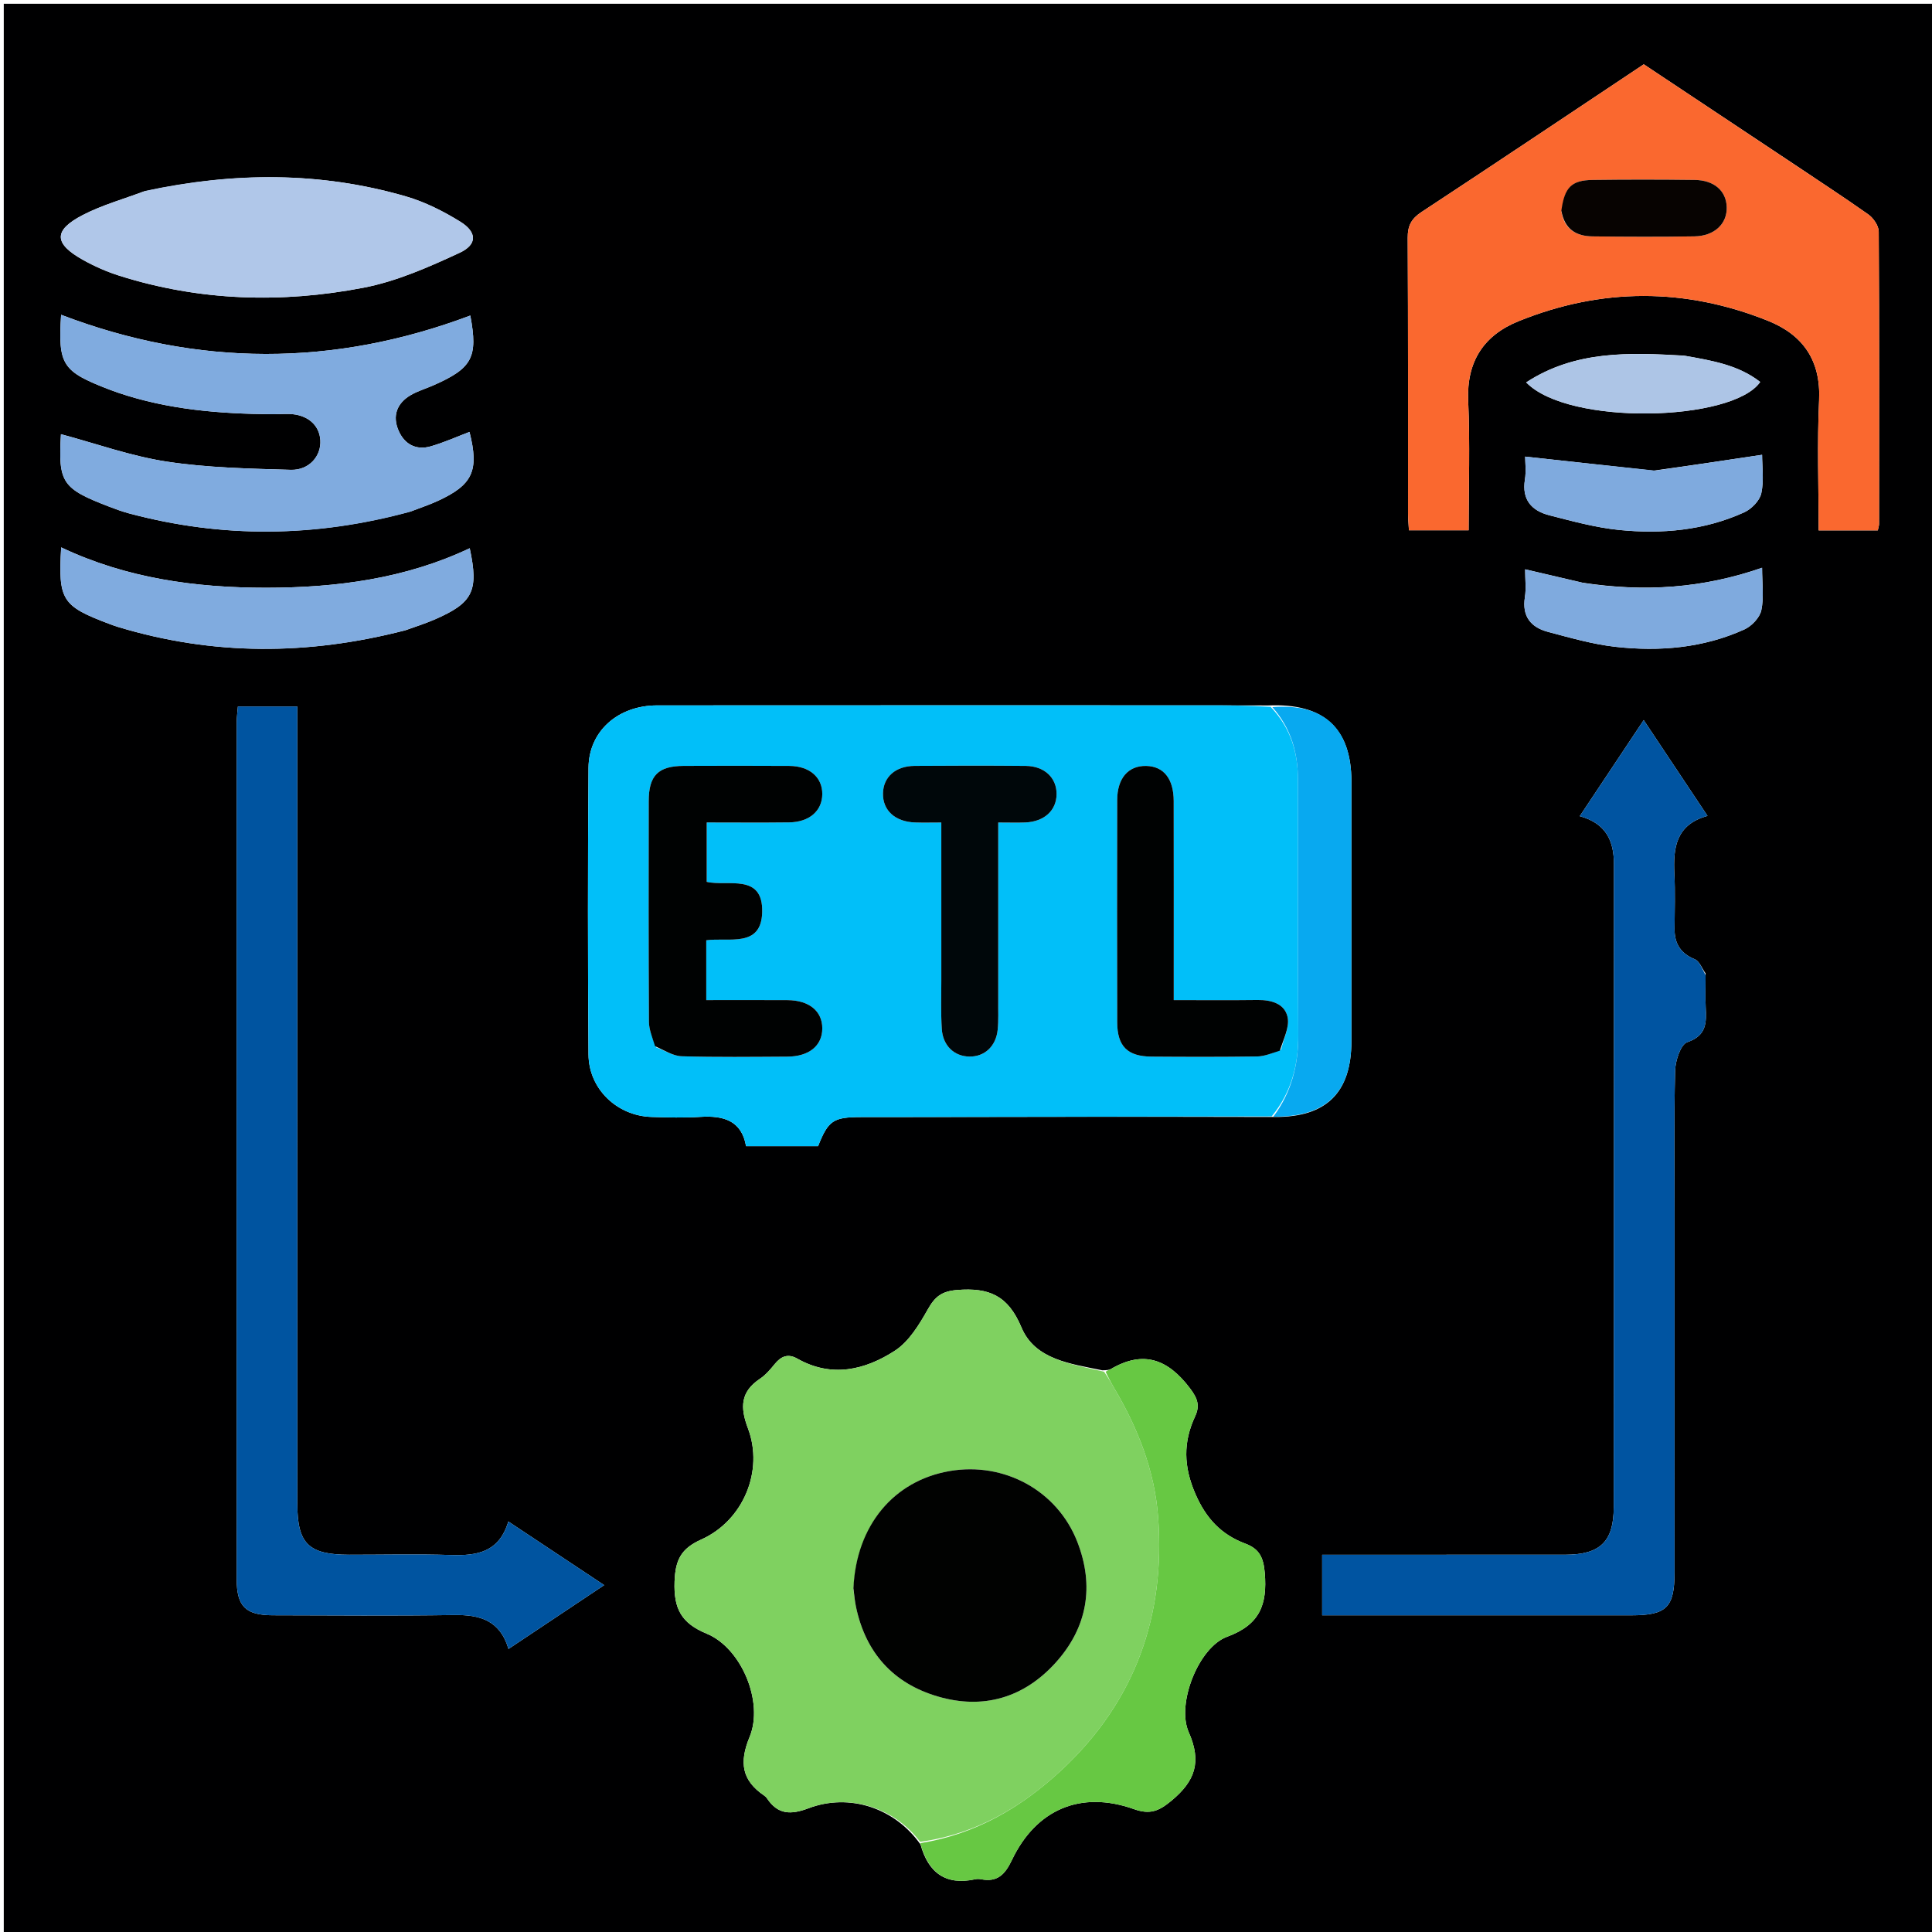 <svg version="1.1" id="Layer_1" xmlns="http://www.w3.org/2000/svg" xmlns:xlink="http://www.w3.org/1999/xlink" x="0px" y="0px"
	 width="100%" viewBox="0 0 512 512" enable-background="new 0 0 512 512" xml:space="preserve">
<path fill="#000001" opacity="1" stroke="none" 
	d="
M1,195 
	C1,130 1,65.5 1,1 
	C171.667,1 342.333,1 513,1 
	C513,171.667 513,342.333 513,513 
	C342.333,513 171.667,513 1,513 
	C1,407.167 1,301.333 1,195 
M292.115,363.146 
	C283.829,361.407 274.295,360.396 270.689,351.77 
	C267.132,343.261 262.05,341.197 253.688,341.858 
	C249.543,342.186 247.785,343.625 245.882,346.994 
	C243.596,351.04 240.898,355.521 237.165,357.944 
	C229.231,363.092 220.375,365.197 211.287,360.045 
	C208.799,358.635 206.962,359.442 205.279,361.524 
	C204.134,362.941 202.888,364.392 201.395,365.39 
	C196.208,368.856 196.113,372.967 198.217,378.529 
	C202.478,389.796 196.963,403.003 185.844,407.985 
	C180.508,410.376 178.967,413.375 178.766,419.146 
	C178.518,426.271 180.506,430.149 187.289,432.946 
	C196.517,436.75 202.47,451.109 198.647,460.324 
	C195.842,467.082 196.595,471.853 202.56,475.879 
	C202.831,476.062 203.082,476.312 203.262,476.584 
	C206.135,480.911 209.559,480.986 214.29,479.2 
	C225.048,475.138 237.107,479.078 243.952,488.815 
	C246.005,496.279 250.589,499.739 258.473,498.017 
	C258.949,497.913 259.485,497.921 259.965,498.017 
	C264.294,498.875 266.332,496.778 268.155,492.95 
	C274.591,479.437 286.479,474.444 300.484,479.429 
	C304.691,480.927 307.027,480.04 310.406,477.241 
	C316.737,471.996 318.513,466.927 315.024,459.05 
	C311.709,451.565 317.618,436.543 325.205,433.755 
	C333.896,430.562 335.876,425.22 335.176,416.832 
	C334.835,412.739 333.735,410.468 330.043,409.084 
	C323.673,406.697 319.633,402.439 316.795,395.907 
	C313.657,388.686 313.515,382.215 316.712,375.359 
	C318.042,372.507 317.381,370.593 315.358,367.916 
	C309.541,360.217 303.032,357.728 294.371,362.821 
	C293.955,363.066 293.42,363.107 292.115,363.146 
M336.082,186.951 
	C330.585,186.942 325.087,186.924 319.59,186.923 
	C271.113,186.922 222.636,186.905 174.158,186.939 
	C163.792,186.946 156.039,193.748 155.963,203.477 
	C155.765,228.797 155.778,254.12 155.959,279.44 
	C156.024,288.578 163.498,295.708 172.645,296.004 
	C176.972,296.144 181.322,296.26 185.635,295.983 
	C191.793,295.588 196.564,297.014 197.71,303.748 
	C204.38,303.748 210.643,303.748 216.799,303.748 
	C219.489,296.948 220.818,296.059 228.067,296.038 
	C229.733,296.033 231.399,296.04 233.064,296.037 
	C267.711,295.978 302.357,295.918 337.87,296.011 
	C351.491,296.082 358.124,289.545 358.135,275.962 
	C358.154,253.004 358.153,230.046 358.136,207.087 
	C358.125,193.093 350.902,186.286 336.082,186.951 
M473.394,42.158 
	C460.804,33.788 448.214,25.417 435.613,17.039 
	C415.819,30.228 396.325,43.297 376.715,56.19 
	C374.016,57.964 373.04,59.827 373.058,63.046 
	C373.199,87.37 373.131,111.694 373.145,136.018 
	C373.146,137.471 373.295,138.924 373.384,140.535 
	C378.759,140.535 383.81,140.535 389.201,140.535 
	C389.201,128.881 389.59,117.551 389.087,106.262 
	C388.621,95.801 393.216,88.85 402.443,85.117 
	C424.401,76.234 446.586,76.201 468.57,85.032 
	C477.771,88.728 482.574,95.496 482.08,106.046 
	C481.545,117.469 481.959,128.937 481.959,140.566 
	C487.533,140.566 492.584,140.566 497.636,140.566 
	C497.792,139.79 497.972,139.316 497.972,138.841 
	C497.992,113.017 498.046,87.193 497.882,61.371 
	C497.872,59.816 496.462,57.769 495.099,56.806 
	C488.166,51.911 481.035,47.299 473.394,42.158 
M452.001,257.982 
	C451.064,256.687 450.396,254.736 449.139,254.219 
	C445.349,252.661 443.745,250.049 443.774,246.118 
	C443.809,241.287 443.967,236.446 443.728,231.626 
	C443.385,224.716 444.108,218.516 452.51,216.219 
	C446.683,207.47 441.302,199.393 435.599,190.83 
	C429.726,199.652 424.324,207.766 418.65,216.29 
	C425.694,218.225 427.707,222.919 427.705,228.992 
	C427.689,285.804 427.729,342.617 427.656,399.43 
	C427.644,408.633 423.99,412.009 414.769,412.019 
	C395.109,412.04 375.45,412.026 355.79,412.027 
	C354.016,412.027 352.241,412.027 350.388,412.027 
	C350.388,417.715 350.388,422.749 350.388,428.076 
	C352.64,428.076 354.46,428.076 356.279,428.076 
	C381.603,428.076 406.928,428.079 432.252,428.074 
	C441.661,428.072 443.764,426.009 443.768,416.694 
	C443.78,385.372 443.773,354.05 443.773,322.728 
	C443.773,309.733 443.597,296.733 443.925,283.746 
	C443.992,281.095 445.377,276.796 447.156,276.187 
	C452.344,274.413 452.224,270.954 452.028,266.885 
	C451.9,264.226 452.004,261.555 452.001,257.982 
M78.791,285.5 
	C78.791,252.744 78.791,219.988 78.791,187.223 
	C73.038,187.223 68.131,187.223 63.042,187.223 
	C62.914,188.89 62.727,190.192 62.726,191.495 
	C62.713,267.157 62.706,342.819 62.728,418.481 
	C62.731,425.727 65.078,428.046 72.311,428.064 
	C88.309,428.103 104.311,428.241 120.306,427.999 
	C127.084,427.897 132.494,429.334 134.755,436.99 
	C143.244,431.328 151.312,425.948 160.118,420.075 
	C151.225,414.171 143.254,408.879 134.711,403.207 
	C132.268,411.416 126.362,412.312 119.533,412.096 
	C110.543,411.811 101.537,412.033 92.537,412.024 
	C81.753,412.012 78.797,409.114 78.795,398.493 
	C78.786,361.162 78.791,323.831 78.791,285.5 
M108.937,135.508 
	C111.263,134.611 113.642,133.832 115.905,132.798 
	C125.302,128.503 127.011,124.759 124.419,114.469 
	C121.014,115.758 117.674,117.269 114.188,118.277 
	C110.286,119.406 107.21,117.765 105.627,114.127 
	C103.931,110.225 105.154,106.888 108.81,104.726 
	C110.652,103.638 112.772,103.027 114.749,102.16 
	C125.202,97.578 126.703,94.711 124.635,83.622 
	C88.462,97.237 52.328,97.219 16.193,83.421 
	C15.369,96.726 16.451,98.408 28.953,103.228 
	C29.727,103.526 30.508,103.807 31.294,104.073 
	C44.549,108.575 58.282,109.67 72.151,109.777 
	C73.649,109.788 75.151,109.661 76.648,109.704 
	C81.415,109.84 84.63,112.567 84.896,116.64 
	C85.17,120.83 81.948,124.654 77.056,124.509 
	C66.092,124.184 55.036,123.98 44.229,122.335 
	C34.69,120.883 25.438,117.543 16.152,115.062 
	C15.403,127.925 16.397,129.469 29.009,134.3 
	C30.713,134.953 32.436,135.585 34.197,136.055 
	C58.882,142.651 83.552,142.465 108.937,135.508 
M38.144,50.721 
	C32.725,52.77 27.057,54.337 21.945,56.981 
	C14.08,61.048 14.232,64.569 22.084,68.928 
	C25.114,70.61 28.357,72.034 31.66,73.078 
	C52.911,79.791 74.632,80.421 96.299,76.254 
	C105.09,74.564 113.62,70.795 121.812,66.989 
	C126.555,64.786 126.43,61.493 121.944,58.724 
	C117.474,55.966 112.605,53.509 107.583,52.051 
	C84.888,45.463 61.941,45.57 38.144,50.721 
M107.501,167.015 
	C109.997,166.103 112.542,165.307 114.98,164.26 
	C125.353,159.804 126.918,156.668 124.478,145.29 
	C107.378,153.382 89.112,155.753 70.536,155.761 
	C51.851,155.769 33.499,153.265 16.212,145.062 
	C15.405,159.073 16.392,160.598 28.97,165.344 
	C29.746,165.636 30.528,165.921 31.321,166.161 
	C56.354,173.729 81.492,173.731 107.501,167.015 
M438.214,124.727 
	C426.945,123.495 415.676,122.262 404.181,121.005 
	C404.181,122.483 404.484,124.842 404.12,127.094 
	C403.255,132.444 405.913,135.357 410.605,136.56 
	C416.691,138.119 422.83,139.811 429.048,140.44 
	C440.407,141.588 451.682,140.569 462.233,135.774 
	C464.172,134.893 466.346,132.672 466.765,130.717 
	C467.504,127.277 466.972,123.565 466.972,120.528 
	C457.397,121.967 448.248,123.341 438.214,124.727 
M419.333,154.413 
	C414.402,153.261 409.471,152.11 404.178,150.875 
	C404.178,153.611 404.478,155.975 404.117,158.233 
	C403.306,163.313 405.664,166.242 410.219,167.448 
	C416.128,169.012 422.078,170.742 428.12,171.416 
	C439.81,172.721 451.401,171.73 462.273,166.811 
	C464.203,165.938 466.348,163.691 466.766,161.731 
	C467.498,158.297 466.97,154.595 466.97,150.463 
	C451.304,155.903 435.878,156.954 419.333,154.413 
M446.143,94.229 
	C431.799,93.426 417.494,92.834 404.458,101.335 
	C415.643,112.93 459.209,111.747 466.471,101.222 
	C460.741,96.758 453.877,95.576 446.143,94.229 
z"/>
<path fill="#01BFF9" opacity="1" stroke="none" 
	d="
M337.003,295.859 
	C302.357,295.918 267.711,295.978 233.064,296.037 
	C231.399,296.04 229.733,296.033 228.067,296.038 
	C220.818,296.059 219.489,296.948 216.799,303.748 
	C210.643,303.748 204.38,303.748 197.71,303.748 
	C196.564,297.014 191.793,295.588 185.635,295.983 
	C181.322,296.26 176.972,296.144 172.645,296.004 
	C163.498,295.708 156.024,288.578 155.959,279.44 
	C155.778,254.12 155.765,228.797 155.963,203.477 
	C156.039,193.748 163.792,186.946 174.158,186.939 
	C222.636,186.905 271.113,186.922 319.59,186.923 
	C325.087,186.924 330.585,186.942 336.723,187.315 
	C342.192,193.052 343.947,199.558 343.97,206.558 
	C344.044,229.057 343.883,251.558 344.057,274.056 
	C344.12,282.215 342.234,289.522 337.003,295.859 
M173.874,277.554 
	C176.135,278.381 178.377,279.855 180.66,279.922 
	C189.975,280.195 199.303,280.074 208.625,280.024 
	C214.422,279.992 217.901,277.13 217.917,272.557 
	C217.933,267.961 214.443,265.078 208.68,265.044 
	C201.568,265.002 194.455,265.034 187.167,265.034 
	C187.167,259.5 187.167,254.441 187.167,249.184 
	C193.141,248.361 201.744,251.284 201.991,241.745 
	C202.262,231.282 192.777,235.003 187.29,233.698 
	C187.29,228.238 187.29,223.178 187.29,217.964 
	C194.819,217.964 201.969,218.032 209.117,217.942 
	C214.495,217.874 217.884,214.888 217.916,210.445 
	C217.949,206.004 214.536,203.009 209.183,202.977 
	C199.861,202.921 190.538,202.934 181.215,202.97 
	C174.431,202.997 171.928,205.491 171.917,212.31 
	C171.886,231.787 171.864,251.265 171.968,270.742 
	C171.979,272.808 172.849,274.869 173.874,277.554 
M264.543,264.423 
	C264.543,249.033 264.543,233.643 264.543,217.975 
	C267.453,217.975 269.6,218.051 271.741,217.96 
	C276.743,217.747 279.968,214.783 280.006,210.468 
	C280.044,206.139 276.797,203.019 271.848,202.974 
	C262.026,202.885 252.202,202.896 242.38,202.969 
	C237.314,203.006 234.096,205.905 234,210.234 
	C233.899,214.757 237.2,217.786 242.516,217.965 
	C244.759,218.04 247.006,217.977 249.457,217.977 
	C249.457,232.393 249.452,246.04 249.46,259.686 
	C249.463,264.014 249.311,268.354 249.582,272.667 
	C249.861,277.128 252.886,279.944 256.89,280.003 
	C260.907,280.062 263.949,277.297 264.4,272.877 
	C264.652,270.403 264.508,267.889 264.543,264.423 
M339.494,278.162 
	C340.154,275.292 341.775,272.225 341.238,269.6 
	C340.504,266.011 336.977,264.964 333.313,265.008 
	C326.043,265.098 318.77,265.035 311.055,265.035 
	C311.055,262.938 311.055,261.319 311.055,259.699 
	C311.055,243.897 311.073,228.094 311.044,212.292 
	C311.033,206.364 308.378,203.06 303.715,202.98 
	C299.001,202.899 296.08,206.239 296.068,212.025 
	C296.025,231.653 296.019,251.281 296.07,270.909 
	C296.086,277.299 298.791,279.972 305.205,280.019 
	C314.52,280.088 323.836,280.11 333.149,279.976 
	C335.063,279.948 336.966,279.142 339.494,278.162 
z"/>
<path fill="#7FD160" opacity="1" stroke="none" 
	d="
M243.833,488.104 
	C237.107,479.078 225.048,475.138 214.29,479.2 
	C209.559,480.986 206.135,480.911 203.262,476.584 
	C203.082,476.312 202.831,476.062 202.56,475.879 
	C196.595,471.853 195.842,467.082 198.647,460.324 
	C202.47,451.109 196.517,436.75 187.289,432.946 
	C180.506,430.149 178.518,426.271 178.766,419.146 
	C178.967,413.375 180.508,410.376 185.844,407.985 
	C196.963,403.003 202.478,389.796 198.217,378.529 
	C196.113,372.967 196.208,368.856 201.395,365.39 
	C202.888,364.392 204.134,362.941 205.279,361.524 
	C206.962,359.442 208.799,358.635 211.287,360.045 
	C220.375,365.197 229.231,363.092 237.165,357.944 
	C240.898,355.521 243.596,351.04 245.882,346.994 
	C247.785,343.625 249.543,342.186 253.688,341.858 
	C262.05,341.197 267.132,343.261 270.689,351.77 
	C274.295,360.396 283.829,361.407 292.602,363.53 
	C293.808,365.22 294.491,366.548 295.251,367.83 
	C301.522,378.408 305.981,389.7 306.908,401.996 
	C308.887,428.223 300.792,450.883 281.423,468.987 
	C270.803,478.912 258.582,486.097 243.833,488.104 
M226.182,421.348 
	C226.396,422.827 226.532,424.323 226.836,425.783 
	C229.373,437.955 236.672,446.092 248.471,449.569 
	C260.557,453.132 271.357,449.932 279.76,440.621 
	C288.163,431.311 290.081,420.325 285.49,408.572 
	C280.194,395.012 266.129,387.357 251.683,389.839 
	C236.823,392.392 226.907,404.29 226.182,421.348 
z"/>
<path fill="#FA682F" opacity="1" stroke="none" 
	d="
M473.683,42.373 
	C481.035,47.299 488.166,51.911 495.099,56.806 
	C496.462,57.769 497.872,59.816 497.882,61.371 
	C498.046,87.193 497.992,113.017 497.972,138.841 
	C497.972,139.316 497.792,139.79 497.636,140.566 
	C492.584,140.566 487.533,140.566 481.959,140.566 
	C481.959,128.937 481.545,117.469 482.08,106.046 
	C482.574,95.496 477.771,88.728 468.57,85.032 
	C446.586,76.201 424.401,76.234 402.443,85.117 
	C393.216,88.85 388.621,95.801 389.087,106.262 
	C389.59,117.551 389.201,128.881 389.201,140.535 
	C383.81,140.535 378.759,140.535 373.384,140.535 
	C373.295,138.924 373.146,137.471 373.145,136.018 
	C373.131,111.694 373.199,87.37 373.058,63.046 
	C373.04,59.827 374.016,57.964 376.715,56.19 
	C396.325,43.297 415.819,30.228 435.613,17.039 
	C448.214,25.417 460.804,33.788 473.683,42.373 
M413.814,56.231 
	C414.621,60.85 417.804,62.594 422.042,62.645 
	C431.04,62.754 440.041,62.786 449.038,62.638 
	C454.366,62.55 457.73,59.3 457.598,54.877 
	C457.47,50.59 454.288,47.746 449.093,47.682 
	C440.096,47.57 431.094,47.558 422.097,47.681 
	C416.454,47.759 414.615,49.615 413.814,56.231 
z"/>
<path fill="#0054A1" opacity="1" stroke="none" 
	d="
M452.002,258.436 
	C452.004,261.555 451.9,264.226 452.028,266.885 
	C452.224,270.954 452.344,274.413 447.156,276.187 
	C445.377,276.796 443.992,281.095 443.925,283.746 
	C443.597,296.733 443.773,309.733 443.773,322.728 
	C443.773,354.05 443.78,385.372 443.768,416.694 
	C443.764,426.009 441.661,428.072 432.252,428.074 
	C406.928,428.079 381.603,428.076 356.279,428.076 
	C354.46,428.076 352.64,428.076 350.388,428.076 
	C350.388,422.749 350.388,417.715 350.388,412.027 
	C352.241,412.027 354.016,412.027 355.79,412.027 
	C375.45,412.026 395.109,412.04 414.769,412.019 
	C423.99,412.009 427.644,408.633 427.656,399.43 
	C427.729,342.617 427.689,285.804 427.705,228.992 
	C427.707,222.919 425.694,218.225 418.65,216.29 
	C424.324,207.766 429.726,199.652 435.599,190.83 
	C441.302,199.393 446.683,207.47 452.51,216.219 
	C444.108,218.516 443.385,224.716 443.728,231.626 
	C443.967,236.446 443.809,241.287 443.774,246.118 
	C443.745,250.049 445.349,252.661 449.139,254.219 
	C450.396,254.736 451.064,256.687 452.002,258.436 
z"/>
<path fill="#0054A0" opacity="1" stroke="none" 
	d="
M78.791,286 
	C78.791,323.831 78.786,361.162 78.795,398.493 
	C78.797,409.114 81.753,412.012 92.537,412.024 
	C101.537,412.033 110.543,411.811 119.533,412.096 
	C126.362,412.312 132.268,411.416 134.711,403.207 
	C143.254,408.879 151.225,414.171 160.118,420.075 
	C151.312,425.948 143.244,431.328 134.755,436.99 
	C132.494,429.334 127.084,427.897 120.306,427.999 
	C104.311,428.241 88.309,428.103 72.311,428.064 
	C65.078,428.046 62.731,425.727 62.728,418.481 
	C62.706,342.819 62.713,267.157 62.726,191.495 
	C62.727,190.192 62.914,188.89 63.042,187.223 
	C68.131,187.223 73.038,187.223 78.791,187.223 
	C78.791,219.988 78.791,252.744 78.791,286 
z"/>
<path fill="#80ABDF" opacity="1" stroke="none" 
	d="
M108.567,135.657 
	C83.552,142.465 58.882,142.651 34.197,136.055 
	C32.436,135.585 30.713,134.953 29.009,134.3 
	C16.397,129.469 15.403,127.925 16.152,115.062 
	C25.438,117.543 34.69,120.883 44.229,122.335 
	C55.036,123.98 66.092,124.184 77.056,124.509 
	C81.948,124.654 85.17,120.83 84.896,116.64 
	C84.63,112.567 81.415,109.84 76.648,109.704 
	C75.151,109.661 73.649,109.788 72.151,109.777 
	C58.282,109.67 44.549,108.575 31.294,104.073 
	C30.508,103.807 29.727,103.526 28.953,103.228 
	C16.451,98.408 15.369,96.726 16.193,83.421 
	C52.328,97.219 88.462,97.237 124.635,83.622 
	C126.703,94.711 125.202,97.578 114.749,102.16 
	C112.772,103.027 110.652,103.638 108.81,104.726 
	C105.154,106.888 103.931,110.225 105.627,114.127 
	C107.21,117.765 110.286,119.406 114.188,118.277 
	C117.674,117.269 121.014,115.758 124.419,114.469 
	C127.011,124.759 125.302,128.503 115.905,132.798 
	C113.642,133.832 111.263,134.611 108.567,135.657 
z"/>
<path fill="#67C843" opacity="1" stroke="none" 
	d="
M243.893,488.459 
	C258.582,486.097 270.803,478.912 281.423,468.987 
	C300.792,450.883 308.887,428.223 306.908,401.996 
	C305.981,389.7 301.522,378.408 295.251,367.83 
	C294.491,366.548 293.808,365.22 293.015,363.579 
	C293.42,363.107 293.955,363.066 294.371,362.821 
	C303.032,357.728 309.541,360.217 315.358,367.916 
	C317.381,370.593 318.042,372.507 316.712,375.359 
	C313.515,382.215 313.657,388.686 316.795,395.907 
	C319.633,402.439 323.673,406.697 330.043,409.084 
	C333.735,410.468 334.835,412.739 335.176,416.832 
	C335.876,425.22 333.896,430.562 325.205,433.755 
	C317.618,436.543 311.709,451.565 315.024,459.05 
	C318.513,466.927 316.737,471.996 310.406,477.241 
	C307.027,480.04 304.691,480.927 300.484,479.429 
	C286.479,474.444 274.591,479.437 268.155,492.95 
	C266.332,496.778 264.294,498.875 259.965,498.017 
	C259.485,497.921 258.949,497.913 258.473,498.017 
	C250.589,499.739 246.005,496.279 243.893,488.459 
z"/>
<path fill="#B0C7E9" opacity="1" stroke="none" 
	d="
M38.537,50.588 
	C61.941,45.57 84.888,45.463 107.583,52.051 
	C112.605,53.509 117.474,55.966 121.944,58.724 
	C126.43,61.493 126.555,64.786 121.812,66.989 
	C113.62,70.795 105.09,74.564 96.299,76.254 
	C74.632,80.421 52.911,79.791 31.66,73.078 
	C28.357,72.034 25.114,70.61 22.084,68.928 
	C14.232,64.569 14.08,61.048 21.945,56.981 
	C27.057,54.337 32.725,52.77 38.537,50.588 
z"/>
<path fill="#80ABDF" opacity="1" stroke="none" 
	d="
M107.109,167.102 
	C81.492,173.731 56.354,173.729 31.321,166.161 
	C30.528,165.921 29.746,165.636 28.97,165.344 
	C16.392,160.598 15.405,159.073 16.212,145.062 
	C33.499,153.265 51.851,155.769 70.536,155.761 
	C89.112,155.753 107.378,153.382 124.478,145.29 
	C126.918,156.668 125.353,159.804 114.98,164.26 
	C112.542,165.307 109.997,166.103 107.109,167.102 
z"/>
<path fill="#08A9F0" opacity="1" stroke="none" 
	d="
M337.437,295.935 
	C342.234,289.522 344.12,282.215 344.057,274.056 
	C343.883,251.558 344.044,229.057 343.97,206.558 
	C343.947,199.558 342.192,193.052 337.186,187.397 
	C350.902,186.286 358.125,193.093 358.136,207.087 
	C358.153,230.046 358.154,253.004 358.135,275.962 
	C358.124,289.545 351.491,296.082 337.437,295.935 
z"/>
<path fill="#7FAADE" opacity="1" stroke="none" 
	d="
M438.657,124.721 
	C448.248,123.341 457.397,121.967 466.972,120.528 
	C466.972,123.565 467.504,127.277 466.765,130.717 
	C466.346,132.672 464.172,134.893 462.233,135.774 
	C451.682,140.569 440.407,141.588 429.048,140.44 
	C422.83,139.811 416.691,138.119 410.605,136.56 
	C405.913,135.357 403.255,132.444 404.12,127.094 
	C404.484,124.842 404.181,122.483 404.181,121.005 
	C415.676,122.262 426.945,123.495 438.657,124.721 
z"/>
<path fill="#7FAADE" opacity="1" stroke="none" 
	d="
M419.761,154.517 
	C435.878,156.954 451.304,155.903 466.97,150.463 
	C466.97,154.595 467.498,158.297 466.766,161.731 
	C466.348,163.691 464.203,165.938 462.273,166.811 
	C451.401,171.73 439.81,172.721 428.12,171.416 
	C422.078,170.742 416.128,169.012 410.219,167.448 
	C405.664,166.242 403.306,163.313 404.117,158.233 
	C404.478,155.975 404.178,153.611 404.178,150.875 
	C409.471,152.11 414.402,153.261 419.761,154.517 
z"/>
<path fill="#ADC5E6" opacity="1" stroke="none" 
	d="
M446.585,94.294 
	C453.877,95.576 460.741,96.758 466.471,101.222 
	C459.209,111.747 415.643,112.93 404.458,101.335 
	C417.494,92.834 431.799,93.426 446.585,94.294 
z"/>
<path fill="#000202" opacity="1" stroke="none" 
	d="
M173.597,277.243 
	C172.849,274.869 171.979,272.808 171.968,270.742 
	C171.864,251.265 171.886,231.787 171.917,212.31 
	C171.928,205.491 174.431,202.997 181.215,202.97 
	C190.538,202.934 199.861,202.921 209.183,202.977 
	C214.536,203.009 217.949,206.004 217.916,210.445 
	C217.884,214.888 214.495,217.874 209.117,217.942 
	C201.969,218.032 194.819,217.964 187.29,217.964 
	C187.29,223.178 187.29,228.238 187.29,233.698 
	C192.777,235.003 202.262,231.282 201.991,241.745 
	C201.744,251.284 193.141,248.361 187.167,249.184 
	C187.167,254.441 187.167,259.5 187.167,265.034 
	C194.455,265.034 201.568,265.002 208.68,265.044 
	C214.443,265.078 217.933,267.961 217.917,272.557 
	C217.901,277.13 214.422,279.992 208.625,280.024 
	C199.303,280.074 189.975,280.195 180.66,279.922 
	C178.377,279.855 176.135,278.381 173.597,277.243 
z"/>
<path fill="#00070A" opacity="1" stroke="none" 
	d="
M264.543,264.908 
	C264.508,267.889 264.652,270.403 264.4,272.877 
	C263.949,277.297 260.907,280.062 256.89,280.003 
	C252.886,279.944 249.861,277.128 249.582,272.667 
	C249.311,268.354 249.463,264.014 249.46,259.686 
	C249.452,246.04 249.457,232.393 249.457,217.977 
	C247.006,217.977 244.759,218.04 242.516,217.965 
	C237.2,217.786 233.899,214.757 234,210.234 
	C234.096,205.905 237.314,203.006 242.38,202.969 
	C252.202,202.896 262.026,202.885 271.848,202.974 
	C276.797,203.019 280.044,206.139 280.006,210.468 
	C279.968,214.783 276.743,217.747 271.741,217.96 
	C269.6,218.051 267.453,217.975 264.543,217.975 
	C264.543,233.643 264.543,249.033 264.543,264.908 
z"/>
<path fill="#000202" opacity="1" stroke="none" 
	d="
M339.184,278.429 
	C336.966,279.142 335.063,279.948 333.149,279.976 
	C323.836,280.11 314.52,280.088 305.205,280.019 
	C298.791,279.972 296.086,277.299 296.07,270.909 
	C296.019,251.281 296.025,231.653 296.068,212.025 
	C296.08,206.239 299.001,202.899 303.715,202.98 
	C308.378,203.06 311.033,206.364 311.044,212.292 
	C311.073,228.094 311.055,243.897 311.055,259.699 
	C311.055,261.319 311.055,262.938 311.055,265.035 
	C318.77,265.035 326.043,265.098 333.313,265.008 
	C336.977,264.964 340.504,266.011 341.238,269.6 
	C341.775,272.225 340.154,275.292 339.184,278.429 
z"/>
<path fill="#010201" opacity="1" stroke="none" 
	d="
M226.166,420.911 
	C226.907,404.29 236.823,392.392 251.683,389.839 
	C266.129,387.357 280.194,395.012 285.49,408.572 
	C290.081,420.325 288.163,431.311 279.76,440.621 
	C271.357,449.932 260.557,453.132 248.471,449.569 
	C236.672,446.092 229.373,437.955 226.836,425.783 
	C226.532,424.323 226.396,422.827 226.166,420.911 
z"/>
<path fill="#070301" opacity="1" stroke="none" 
	d="
M413.776,55.821 
	C414.615,49.615 416.454,47.759 422.097,47.681 
	C431.094,47.558 440.096,47.57 449.093,47.682 
	C454.288,47.746 457.47,50.59 457.598,54.877 
	C457.73,59.3 454.366,62.55 449.038,62.638 
	C440.041,62.786 431.04,62.754 422.042,62.645 
	C417.804,62.594 414.621,60.85 413.776,55.821 
z"/>
</svg>